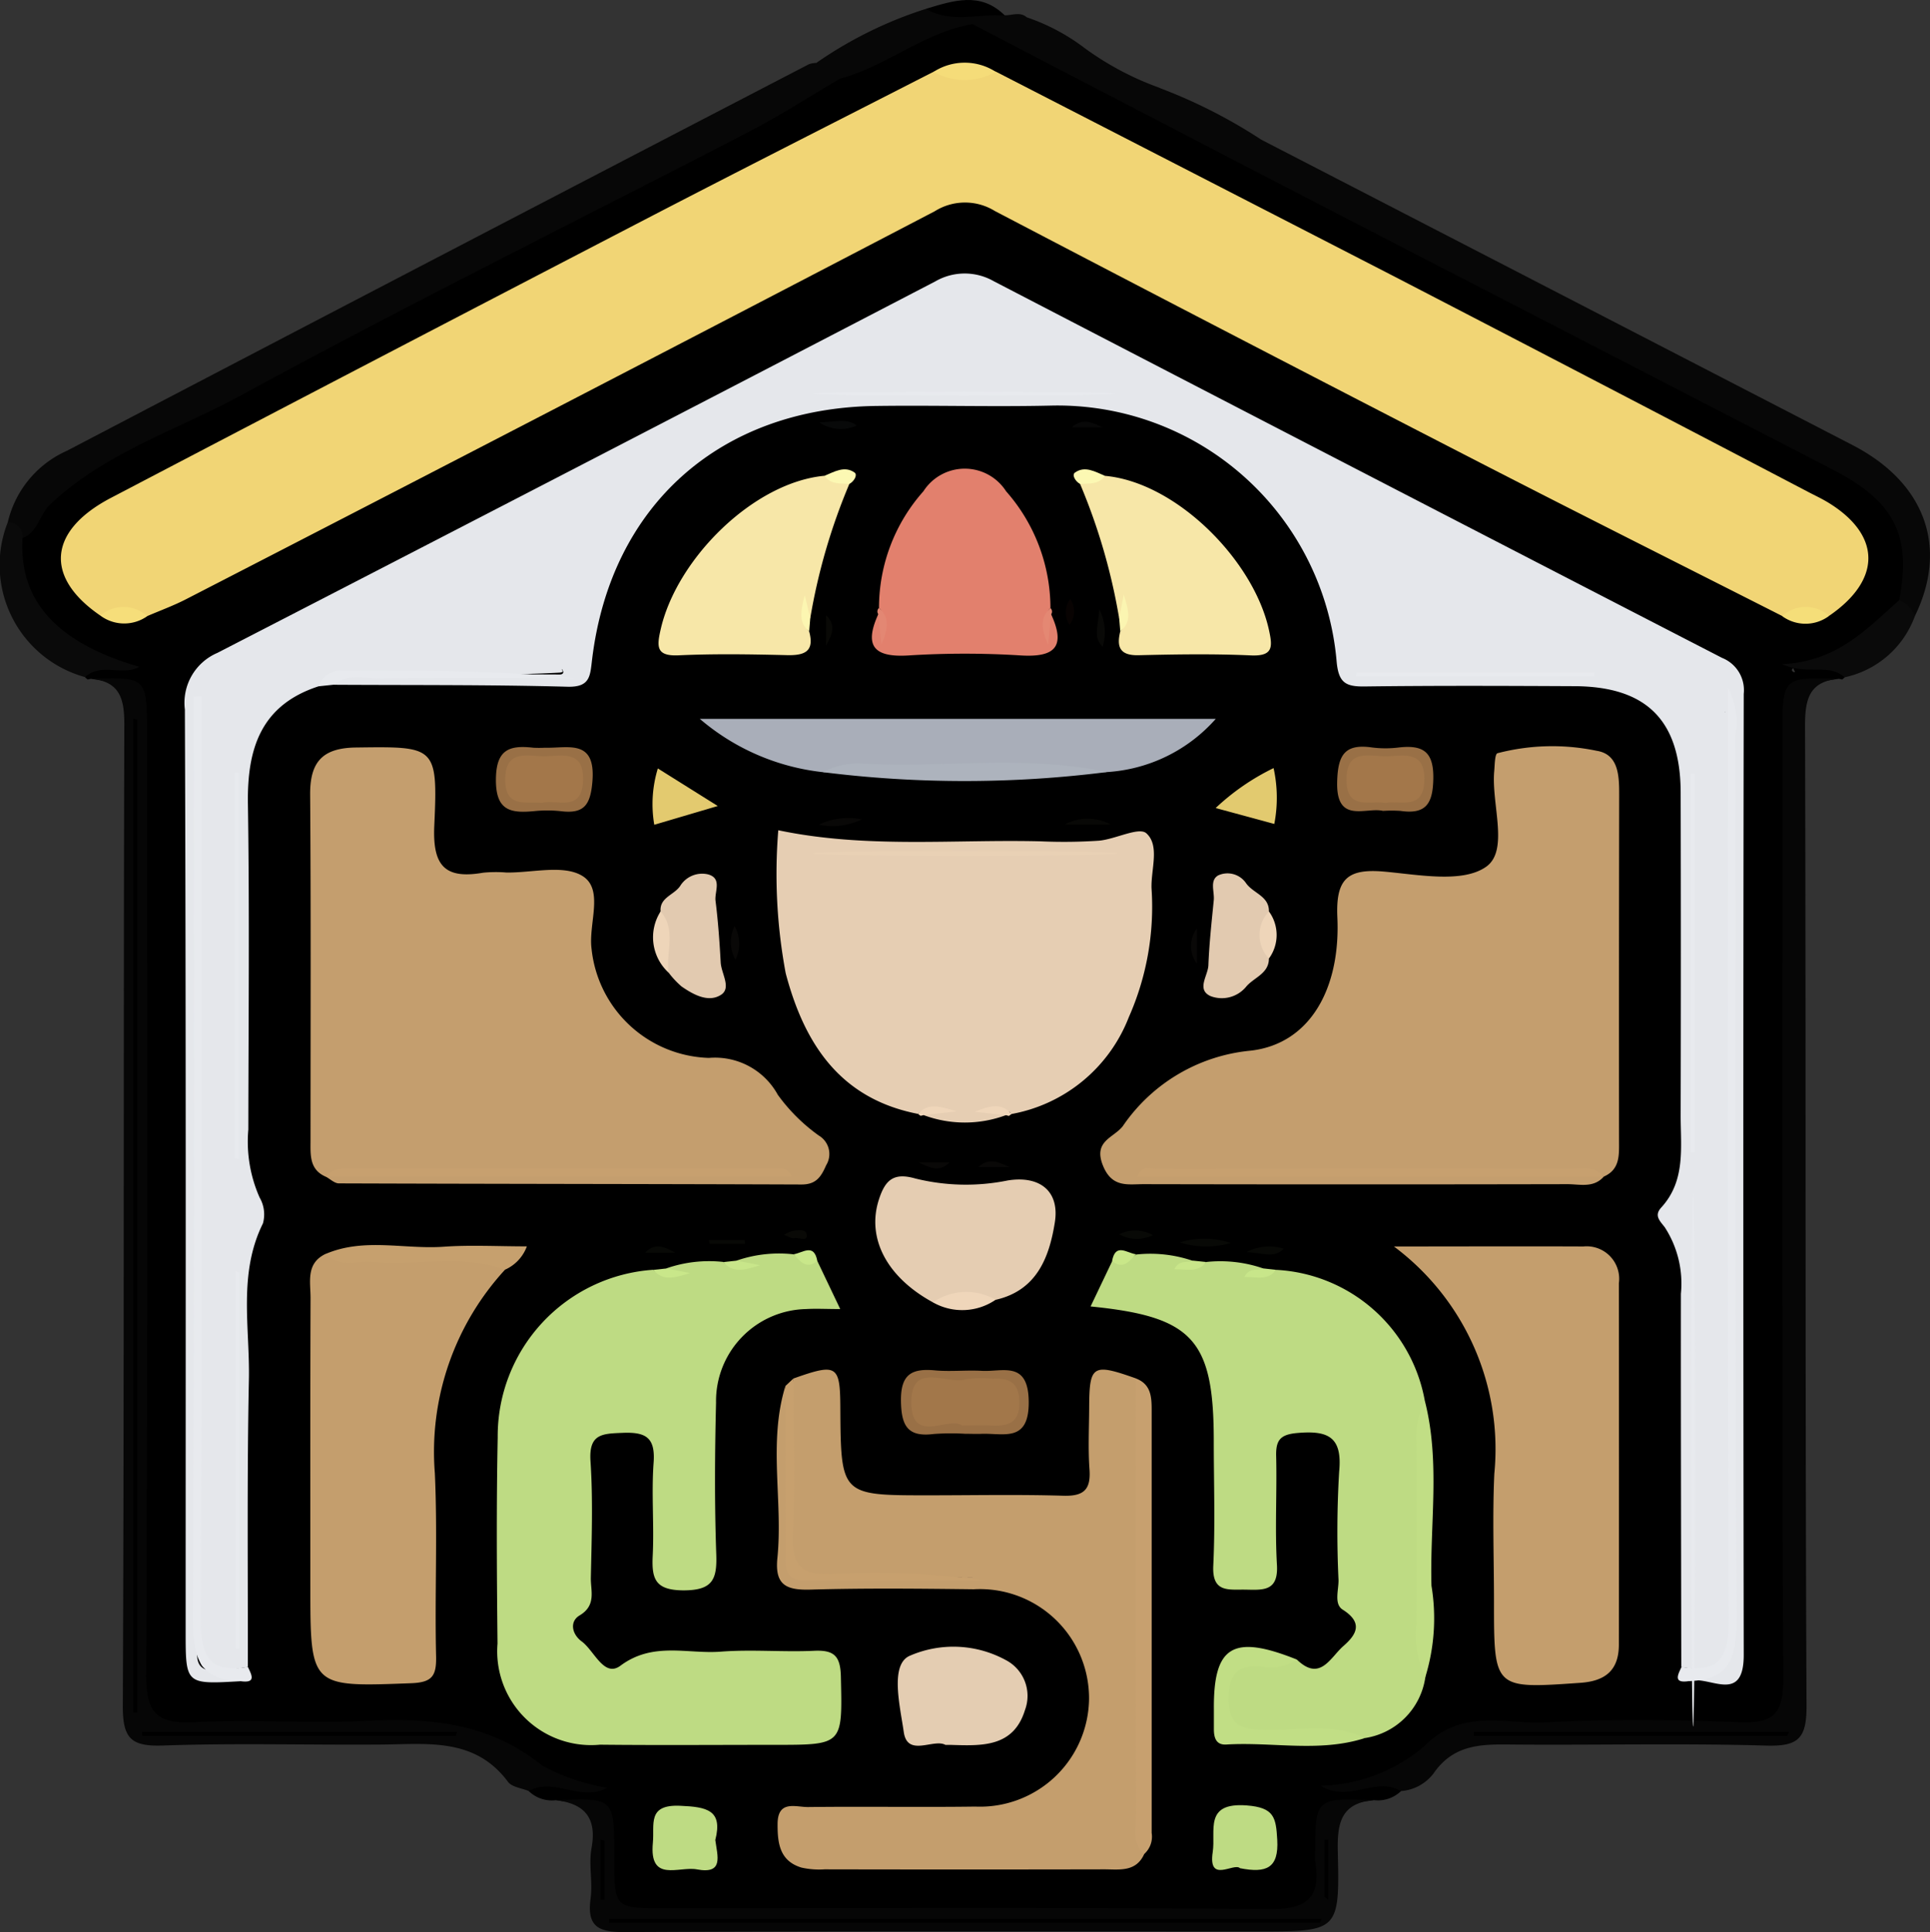 <svg xmlns="http://www.w3.org/2000/svg" width="74.675" height="74.771" viewBox="0 0 74.675 74.771">
  <rect x="0" y="0" width="74.675" height="74.771" fill="#333333" stroke="none"/>
  <g id="Grupo_844309" data-name="Grupo 844309" transform="translate(-3580.081 931.893)">
    <path id="Trazado_581117" data-name="Trazado 581117" d="M3603.066-860.593a1.287,1.287,0,0,1-1.051-.354c.451-1.171,1.21.154,1.581-.271a5.4,5.4,0,0,1-2.678-1.071,4.328,4.328,0,0,0-3.347-.929c-2.807,0-5.613.013-8.42,0-2.077-.012-2.324-.254-2.327-2.354q-.015-17.366,0-34.733c0-.551,0-1.1,0-1.654-.014-1.768-.014-1.768-1.748-2.031l-.126.028-.1-.082c.4-1.239,1.285-.067,1.692-.406-3.082-.509-4.48-2.06-4.331-4.97a6.019,6.019,0,0,1,3.129-3.1c8.438-4.307,16.771-8.813,25.23-13.078,1.164-.587,2.245-1.326,3.429-1.878,1.717-.666,3.181-1.961,5.124-2.072a36.7,36.7,0,0,1,6.653,3.126c5.637,3.058,11.379,5.916,17.05,8.908,3.19,1.682,6.35,3.429,9.606,4.987a6.637,6.637,0,0,1,1.5.99c1.773,1.542,2.036,2.569,1.2,4.767a5.077,5.077,0,0,1-4.195,2.373c-.159.111.157.236.039.073-.049-.068-.015-.143.077-.121.623.153,1.459-.681,1.881.4l-.1.082-.128-.028c-1.731.265-1.743.265-1.744,2.032q-.01,17.358,0,34.717c0,.5,0,1,0,1.5-.016,2.308-.208,2.513-2.461,2.522-2.855.011-5.711.02-8.567-.006a4.134,4.134,0,0,0-2.8.792,6.96,6.96,0,0,1-3.18,1.244c.61.171,1.341-.814,1.813.242a1.286,1.286,0,0,1-1.05.353c-1.8.241-1.8.241-1.83,2.11-.039,2.314-.2,2.5-2.487,2.5q-11.5.013-23,0c-2.284,0-2.451-.184-2.489-2.5C3604.864-860.354,3604.864-860.354,3603.066-860.593Z" transform="translate(-1.477 -1.635)"/>
    <path id="Trazado_581118" data-name="Trazado 581118" d="M3740.753-907.4c.478-2.507-.177-3.815-2.547-5.041q-9.138-4.724-18.28-9.44-7.521-3.895-15.031-7.814c.328-.438.808-.317,1.249-.34.287.008.588-.15.854.08.435.931,1.347.951,2.171,1.141a11.453,11.453,0,0,0,2.951,1.581,7.62,7.62,0,0,0,3.986,2.031q11.429,5.9,22.854,11.807c2.818,1.464,3.69,3.963,2.4,6.609C3740.994-906.829,3740.892-907.132,3740.753-907.4Z" transform="translate(-87.188 -1.267)" fill="#070707"/>
    <path id="Trazado_581119" data-name="Trazado 581119" d="M3613.279-923.285c-1.156.68-2.285,1.414-3.474,2.031-6.565,3.406-13.2,6.682-19.692,10.22-2.478,1.351-5.252,2.213-7.389,4.216-.439.412-.477,1.089-1.079,1.311-.3-.1-.422-.365-.573-.6a4.033,4.033,0,0,1,2.3-2.778q14.339-7.5,28.7-14.955a.983.983,0,0,1,.292-.05C3612.844-923.958,3613.3-923.974,3613.279-923.285Z" transform="translate(-0.692 -5.568)" fill="#070707"/>
    <path id="Trazado_581120" data-name="Trazado 581120" d="M3752.679-801.76c-.981-.588-2.014.479-3.1-.209a6.4,6.4,0,0,0,3.98-1.5c1.5-1.525,3.136-.869,4.708-.951,2.5-.13,5.015-.107,7.518-.005,1.322.054,1.7-.335,1.692-1.675-.052-12.183-.031-24.367-.031-36.55,0-2.216,0-2.216,2.175-2.154-1.12.107-1.3.763-1.3,1.8.038,12.651,0,25.3.058,37.952.005,1.283-.338,1.567-1.567,1.532-3.21-.093-6.425-.016-9.638-.039-1.211-.008-2.384-.093-3.215,1.1A1.735,1.735,0,0,1,3752.679-801.76Z" transform="translate(-118.4 -60.822)" fill="#060606"/>
    <path id="Trazado_581121" data-name="Trazado 581121" d="M3591.736-844.805c2.177-.064,2.177-.064,2.177,2.151,0,12.134.025,24.267-.032,36.4-.007,1.455.4,1.9,1.844,1.828,2.25-.118,4.516.059,6.766-.056,2.445-.125,4.7.119,6.712,1.734a8,8,0,0,0,2.514.859c-1.025.574-2.056-.433-3.037.129-.271-.115-.646-.152-.8-.355-1.283-1.725-3.118-1.459-4.905-1.445-2.811.022-5.625-.062-8.433.037-1.23.043-1.573-.25-1.567-1.532.055-12.651.02-25.3.058-37.953C3593.04-844.046,3592.854-844.7,3591.736-844.805Z" transform="translate(-8.142 -60.822)" fill="#060606"/>
    <path id="Trazado_581122" data-name="Trazado 581122" d="M3651.428-700.871c2.258-.1,2.258-.1,2.26,2.2,0,1.978,0,1.98,1.921,1.98,7.809,0,15.618-.039,23.426.034,1.485.014,2-.46,1.771-1.865a.906.906,0,0,1,0-.15c0-2.295,0-2.295,2.261-2.2-1.272.112-1.412.9-1.385,2,.075,3.078.026,3.079-3.08,3.079-8.17,0-16.341-.02-24.511.025-1.031.005-1.466-.215-1.32-1.3.086-.64-.079-1.318.036-1.949C3653.021-700.185,3652.543-700.739,3651.428-700.871Z" transform="translate(-49.839 -161.357)" fill="#060606"/>
    <path id="Trazado_581123" data-name="Trazado 581123" d="M3580.38-864.838a.547.547,0,0,1,.573.6c-.146,2.351,1.206,4.03,4.521,4.99-.674.37-1.5-.178-2.1.4A4.5,4.5,0,0,1,3580.38-864.838Z" transform="translate(0 -46.841)" fill="#0a0a0a"/>
    <path id="Trazado_581124" data-name="Trazado 581124" d="M3685.782-928.111l-.918-.609a15.842,15.842,0,0,1,4.236-2.089c1.018.1,2.072-.239,3.055.258l0-.008c-.323.457-.811.308-1.249.34C3689.036-929.907,3687.582-928.589,3685.782-928.111Z" transform="translate(-73.195 -0.741)" fill="#070707"/>
    <path id="Trazado_581125" data-name="Trazado 581125" d="M3813.332-854.843a1.052,1.052,0,0,1,.606.613,3.714,3.714,0,0,1-2.721,2.37c-.611-.562-1.427-.068-2.42-.509C3810.937-852.469,3812.083-853.739,3813.332-854.843Z" transform="translate(-159.767 -53.822)" fill="#0a0a0a"/>
    <path id="Trazado_581126" data-name="Trazado 581126" d="M3732.852-918.6c-1.32.321-3.828-.957-3.986-2.031A20.155,20.155,0,0,1,3732.852-918.6Z" transform="translate(-103.932 -7.863)" fill="#070707"/>
    <path id="Trazado_581127" data-name="Trazado 581127" d="M3713.221-928.524c-1.006.607-1.677-.253-2.429-.614-.311-.149.216-.316.258-.526A7.847,7.847,0,0,1,3713.221-928.524Z" transform="translate(-91.238 -1.557)" fill="#070707"/>
    <path id="Trazado_581128" data-name="Trazado 581128" d="M3701.97-931.293c-1.019-.077-2.078.321-3.055-.258C3699.966-931.863,3701.023-932.235,3701.97-931.293Z" transform="translate(-83.01 0)"/>
    <path id="Trazado_581129" data-name="Trazado 581129" d="M3609-880.818c-2.224.725-2.763,2.4-2.731,4.541.064,4.2.022,8.407.016,12.61a5.34,5.34,0,0,0,.437,2.631,1.3,1.3,0,0,1,.129,1c-.97,1.957-.5,4.036-.544,6.059-.076,3.7-.034,7.4-.042,11.107-1.935.309-1.937.309-1.938-1.583q0-17.083,0-34.166a3.308,3.308,0,0,1,.032-1.14c-.206.191-.034.593-.035.931q-.018,16.481-.01,32.962c0,.8.04,1.608-.008,2.408-.08,1.348,1.485.22,1.663,1.141-2.109.121-2.109.121-2.109-1.916,0-11.9.017-23.792-.03-35.688a2.1,2.1,0,0,1,1.257-2.191q13.9-7.16,27.774-14.374a2.272,2.272,0,0,1,2.271-.007q14.078,7.307,28.177,14.575a1.342,1.342,0,0,1,.836,1.392q-.031,18.6,0,37.194c0,1.953-1.379.751-2.117,1.016.011-.049.02-.141.032-.141,1.926-.042,1.629-1.41,1.628-2.656q-.018-16.782-.006-33.564c0-.378-.019-.755-.014-.8-.1-.526-.381-.29-.2-.366.079-.032.107,0,.136.068a2.9,2.9,0,0,1,.059,1.159q.011,17.083.005,34.166c0,1.89,0,1.89-1.939,1.581-.007-4.814-.02-9.628-.015-14.442a4,4,0,0,0-.624-2.574c-.187-.245-.425-.449-.136-.764.955-1.044.748-2.336.751-3.576q.015-6.244,0-12.488c-.008-2.788-1.323-4.1-4.111-4.111-2.708-.013-5.417-.024-8.125.011-.73.009-1-.147-1.075-.96a10.838,10.838,0,0,0-11.06-9.909c-2.255.051-4.514-.017-6.77.014-5.978.082-10.244,3.8-10.976,9.794-.08.652-.065,1.1-.97,1.071-3.006-.081-6.015-.058-9.022-.076.093-.655.615-.385.944-.388,2.628-.022,5.256-.02,7.807-.009.277-.022-.016-.326.091-.156.029.045-.009.077-.113.083-2.5.136-5,.033-7.5.055A2.4,2.4,0,0,0,3609-880.818Z" transform="translate(-16.596 -24.515)" fill="#e5e7eb"/>
    <path id="Trazado_581130" data-name="Trazado 581130" d="M3589.424-901.69c-2.172-1.485-2.023-3.284.412-4.558q10.305-5.393,20.627-10.753c3.725-1.933,7.47-3.828,11.207-5.74.8-.023,1.6-.029,2.4,0q7.668,3.94,15.333,7.884,8.063,4.173,16.106,8.385c.267.139.54.266.795.424,2.031,1.258,2.034,2.975.012,4.364-.6,0-1.21-.016-1.815.012-3.882-1.969-7.774-3.92-11.646-5.911q-9.425-4.849-18.818-9.762a2.2,2.2,0,0,0-2.33.007q-14.463,7.546-28.967,15.013c-.484.25-1,.437-1.5.653A17.682,17.682,0,0,0,3589.424-901.69Z" transform="translate(-5.459 -6.38)" fill="#f1d575"/>
    <path id="Trazado_581131" data-name="Trazado 581131" d="M3740.777-819.435c-.4.451-.931.29-1.411.291q-8.194.017-16.388,0c-.625,0-1.233.147-1.582-.727-.38-.953.424-1.062.775-1.524a6.754,6.754,0,0,1,4.947-2.916c2.279-.261,3.476-2.386,3.351-5.15-.067-1.487.378-1.906,1.816-1.778,1.334.119,3.032.455,3.942-.19.894-.633.194-2.425.311-3.7.022-.242.021-.659.127-.692a8.394,8.394,0,0,1,3.831-.095c.851.131.878.958.877,1.693q-.012,6.69-.006,13.381c0,.547.053,1.128-.594,1.407-.459-.312-.976-.159-1.464-.16-4.867-.013-9.735,0-14.6-.014a5.612,5.612,0,0,1-1.227.014c.438,0,1.133,0,1.829,0q7,0,14,.007A2.574,2.574,0,0,1,3740.777-819.435Z" transform="translate(-98.643 -66.924)" fill="#c49e6e"/>
    <path id="Trazado_581132" data-name="Trazado 581132" d="M3620.492-819.344c-.649-.278-.593-.86-.593-1.407,0-4.461.018-8.921-.015-13.382-.009-1.265.479-1.806,1.773-1.822,3.073-.039,3.173-.072,3.031,3.017-.072,1.561.406,2.085,1.89,1.828a4.973,4.973,0,0,1,.9-.007c1,.014,2.22-.318,2.947.137.835.522.222,1.845.347,2.811a4.71,4.71,0,0,0,4.54,4.226,2.771,2.771,0,0,1,2.667,1.428,6.9,6.9,0,0,0,1.588,1.578.828.828,0,0,1,.282,1.148c-.2.459-.395.748-.96.745-5.964-.022-11.928-.022-17.892-.043-.17,0-.34-.171-.511-.262a.9.9,0,0,1,.416-.151c5.719-.017,11.438,0,17.158-.013q-7.977,0-15.954.007A2.748,2.748,0,0,0,3620.492-819.344Z" transform="translate(-27.803 -67.011)" fill="#c49e6e"/>
    <path id="Trazado_581133" data-name="Trazado 581133" d="M3653.116-770.68a5.032,5.032,0,0,1,2.208-.247c.269.228.622.153.924.258l.887,1.861c-.54,0-.932-.023-1.32,0a3.561,3.561,0,0,0-3.485,3.617c-.048,1.955-.061,3.915.008,5.869.036.985-.143,1.4-1.273,1.4-1.079-.007-1.23-.431-1.186-1.328.06-1.2-.053-2.412.035-3.61.071-.966-.287-1.194-1.188-1.158-.792.032-1.324.029-1.254,1.094.1,1.5.045,3.009.014,4.513-.011.5.223,1.066-.434,1.458-.4.238-.3.729.081,1.008.489.361.863,1.412,1.5.937,1.261-.938,2.589-.443,3.879-.542,1.2-.093,2.409.022,3.61-.034.776-.036,1.02.2,1.038,1,.058,2.641.1,2.64-2.547,2.64-2.257,0-4.515.018-6.772-.006a3.631,3.631,0,0,1-3.966-3.912c-.028-2.659-.046-5.319.007-7.977a6.454,6.454,0,0,1,6.019-6.489c.287.279.67.066.986.193-.139-.124-.4-.017-.48-.247a5.028,5.028,0,0,1,2.206-.249c.287.281.67.067.987.195C3653.459-770.557,3653.2-770.449,3653.116-770.68Z" transform="translate(-44.544 -112.427)" fill="#bedb83"/>
    <path id="Trazado_581134" data-name="Trazado 581134" d="M3685.286-814.338c-3.014-.584-4.4-2.715-5.12-5.443a20.881,20.881,0,0,1-.287-5.534c3.4.713,6.784.346,10.156.429a20.275,20.275,0,0,0,2.249-.025c.638-.055,1.549-.545,1.837-.286.528.476.173,1.4.2,2.132a10.554,10.554,0,0,1-.88,4.986,6.018,6.018,0,0,1-4.541,3.746c-.191-.062.077-.019-.107-.092a5.055,5.055,0,0,0-.664-.083c.184.079.437-.017.56.218a4.572,4.572,0,0,1-3.184,0c.124-.231.375-.133.557-.216C3685.806-814.439,3685.508-814.562,3685.286-814.338Z" transform="translate(-69.685 -74.449)" fill="#e6ceb3"/>
    <path id="Trazado_581135" data-name="Trazado 581135" d="M3680.407-755.722c1.686-.6,1.809-.522,1.818,1.119.021,3.4.021,3.4,3.392,3.4,1.746,0,3.494-.036,5.239.016.794.023,1.066-.24,1.009-1.024s-.016-1.6-.012-2.394c.008-1.641.132-1.717,1.818-1.119a3.541,3.541,0,0,1,.293,2.045c.019,5.45-.019,10.9.022,16.35-.317.717-.968.6-1.552.6q-5.41.011-10.82,0a3.142,3.142,0,0,1-.893-.068c-.835-.253-.928-.93-.924-1.68,0-.954.708-.657,1.183-.663,2.154-.026,4.308.011,6.462-.018a4.221,4.221,0,0,0,4.406-4.16,4.223,4.223,0,0,0-4.466-4.249c-2.1-.025-4.209-.047-6.311.013-.932.026-1.387-.17-1.282-1.218.224-2.215-.366-4.472.313-6.669a33.131,33.131,0,0,1,.125,5.988c-.01,1.095.236,1.512,1.408,1.452,1.941-.1,3.891-.029,5.838-.03-1.981-.006-3.964-.047-5.943.013-.964.029-1.355-.235-1.282-1.263C3680.4-751.421,3680.077-753.579,3680.407-755.722Z" transform="translate(-69.63 -122.824)" fill="#c49e6d"/>
    <path id="Trazado_581136" data-name="Trazado 581136" d="M3724.524-770.631a5.093,5.093,0,0,1,2.209.249c-.084.234-.344.125-.485.248.317-.125.7.087.987-.193a6.166,6.166,0,0,1,5.75,5.07c-.03,3.567-.06,7.134.019,10.7a2.782,2.782,0,0,1-2.351,2.351c-1.341-.051-2.684-.086-4.024-.036-1.074.04-1.51-.364-1.525-1.474-.015-1.177.432-1.658,1.587-1.551.445.041.9-.014,1.345.023.9.87,1.29-.083,1.8-.527s.771-.9-.029-1.407c-.342-.217-.157-.748-.161-1.137a39.441,39.441,0,0,1,.024-4.2c.133-1.355-.432-1.6-1.606-1.5-.669.056-.847.271-.831.9.034,1.4-.051,2.808.03,4.206.06,1.034-.536.969-1.22.957-.655-.011-1.295.13-1.243-.932.077-1.6.019-3.2.019-4.807,0-3.933-.8-4.824-4.766-5.22l.834-1.749c.3-.105.658-.029.926-.26a5.076,5.076,0,0,1,2.209.248c-.084.233-.344.125-.484.248C3723.854-770.562,3724.239-770.347,3724.524-770.631Z" transform="translate(-97.775 -112.425)" fill="#bedb83"/>
    <path id="Trazado_581137" data-name="Trazado 581137" d="M3758.988-771.9c2.753,0,5.043-.01,7.332,0a1.258,1.258,0,0,1,1.372,1.426q.007,6.989,0,13.977c0,.988-.511,1.415-1.488,1.483-3.345.233-3.344.25-3.344-3.136,0-1.653-.063-3.309.013-4.959A9.784,9.784,0,0,0,3758.988-771.9Z" transform="translate(-124.974 -111.757)" fill="#c49e6d"/>
    <path id="Trazado_581138" data-name="Trazado 581138" d="M3627.424-770.335a10.414,10.414,0,0,0-2.715,7.874c.109,2.355-.008,4.719.048,7.078.018.767-.147,1.02-.965,1.05-3.9.146-3.9.174-3.9-3.765,0-3.716-.006-7.431.008-11.146,0-.623-.189-1.344.594-1.708,1.794.044,3.588,0,5.383.026C3626.456-770.918,3627.115-771.067,3627.424-770.335Z" transform="translate(-27.803 -112.423)" fill="#c49e6d"/>
    <path id="Trazado_581139" data-name="Trazado 581139" d="M3692.26-866.335a6.787,6.787,0,0,1,1.718-4.515,1.9,1.9,0,0,1,3.2,0,6.85,6.85,0,0,1,1.716,4.516.456.456,0,0,0-.134.231c-.041.179.008.366-.049.544.1-.167-.007-.412.209-.532.573,1.249.155,1.676-1.18,1.593a34.639,34.639,0,0,0-4.326,0c-1.341.085-1.748-.352-1.18-1.6.22.12.114.368.212.536C3692.363-865.812,3692.5-866.119,3692.26-866.335Z" transform="translate(-78.169 -42.031)" fill="#e2806d"/>
    <path id="Trazado_581140" data-name="Trazado 581140" d="M3674.669-837.548a8.781,8.781,0,0,1-4.769-2.063h19.963a6.118,6.118,0,0,1-4.216,2.059C3681.988-837.57,3678.328-837.6,3674.669-837.548Z" transform="translate(-62.742 -64.463)" fill="#a9aeb9"/>
    <path id="Trazado_581141" data-name="Trazado 581141" d="M3671.981-870.505a23.259,23.259,0,0,0-1.512,5.2c-.223-.084-.122-.335-.242-.473.124.315-.091.7.2.98.214.777-.174.935-.861.918-1.4-.034-2.8-.057-4.191.007-.859.039-.847-.325-.7-.976.609-2.747,3.6-5.724,6.352-5.973C3671.315-870.632,3671.757-870.894,3671.981-870.505Z" transform="translate(-59.038 -42.66)" fill="#f7e7a8"/>
    <path id="Trazado_581142" data-name="Trazado 581142" d="M3720.223-865.3a23.268,23.268,0,0,0-1.511-5.2c.225-.39.667-.128.958-.318,2.756.245,5.76,3.268,6.349,5.969.14.642.171,1.019-.7.98-1.444-.065-2.895-.042-4.342-.007-.721.017-.862-.311-.713-.917.3-.28.066-.669.228-1.014C3720.346-865.642,3720.449-865.388,3720.223-865.3Z" transform="translate(-96.839 -42.661)" fill="#f7e7a8"/>
    <path id="Trazado_581143" data-name="Trazado 581143" d="M3694.653-776.009c-1.806-.984-2.569-2.5-2.093-3.976.242-.751.561-1.058,1.4-.82a8.126,8.126,0,0,0,3.583.079c1.237-.2,2.019.407,1.825,1.624-.216,1.356-.7,2.632-2.287,2.994C3696.269-776.073,3695.459-776.09,3694.653-776.009Z" transform="translate(-78.474 -105.485)" fill="#e5cdb2"/>
    <path id="Trazado_581144" data-name="Trazado 581144" d="M3697.152-716.712c-.453-.259-1.472.491-1.614-.5s-.536-2.572.206-2.938a4.232,4.232,0,0,1,3.736.151,1.564,1.564,0,0,1,.749,1.935c-.44,1.433-1.64,1.388-2.813,1.353C3697.366-716.713,3697.316-716.712,3697.152-716.712Z" transform="translate(-80.489 -147.656)" fill="#e4cdb2"/>
    <path id="Trazado_581145" data-name="Trazado 581145" d="M3795.567-805.716c1.46.25,1.832-.376,1.824-1.811-.057-11.394-.032-22.789-.032-34.183v-1.9a2.835,2.835,0,0,1,.292,1.826c.011,11.344-.017,22.689.04,34.033.007,1.444-.071,2.531-1.831,2.584C3795.236-805.067,3795.416-805.4,3795.567-805.716Z" transform="translate(-150.423 -61.672)" fill="#e8eaee"/>
    <path id="Trazado_581146" data-name="Trazado 581146" d="M3606.686-804.43c-1.756-.054-1.841-1.134-1.833-2.581.057-11.345.031-22.689.031-34.034v-1.488l.3-.023v1.427c0,11.445.026,22.89-.032,34.335-.007,1.434.361,2.063,1.823,1.812C3607.123-804.671,3607.311-804.338,3606.686-804.43Z" transform="translate(-17.303 -62.405)" fill="#e8eaee"/>
    <path id="Trazado_581147" data-name="Trazado 581147" d="M3726.143-736.534c-.506-.436-.309-1.026-.31-1.553q-.018-8.421-.005-16.842c.588.226.6.738.6,1.243q0,8.17,0,16.341A.9.9,0,0,1,3726.143-736.534Z" transform="translate(-101.787 -123.616)" fill="#c7a06f"/>
    <path id="Trazado_581148" data-name="Trazado 581148" d="M3737.074-816.506c0,.592-.6.737-.89,1.1a1.22,1.22,0,0,1-1.372.351c-.549-.256-.095-.79-.079-1.192.032-.841.126-1.681.208-2.52.032-.328-.168-.763.171-.958a.868.868,0,0,1,1.072.293c.271.4.9.5.891,1.1C3737.045-817.723,3737.046-817.115,3737.074-816.506Z" transform="translate(-107.897 -78.292)" fill="#e2cab0"/>
    <path id="Trazado_581149" data-name="Trazado 581149" d="M3664.859-818.282c-.048-.56.555-.639.779-1.021a1,1,0,0,1,1.062-.414c.55.154.241.671.285,1.023.1.792.156,1.591.2,2.388.024.428.427.985.007,1.252-.484.307-1.062-.007-1.522-.327a3.364,3.364,0,0,1-.495-.529A5.5,5.5,0,0,1,3664.859-818.282Z" transform="translate(-59.219 -78.338)" fill="#e2cab0"/>
    <path id="Trazado_581150" data-name="Trazado 581150" d="M3739.085-719.985a1.8,1.8,0,0,1-1.295.278c-.936-.1-1.341.205-1.345,1.239,0,1.1.546,1.172,1.407,1.2,1.285.036,2.613-.309,3.85.326-1.76.559-3.566.136-5.348.245-.4.024-.481-.268-.481-.6q0-.375,0-.751C3735.851-720.518,3736.61-720.975,3739.085-719.985Z" transform="translate(-108.825 -147.686)" fill="#c1de85"/>
    <path id="Trazado_581151" data-name="Trazado 581151" d="M3685.72-833.612a2.843,2.843,0,0,1,1.588-.33c3.128.162,6.279-.348,9.39.326A43.888,43.888,0,0,1,3685.72-833.612Z" transform="translate(-73.793 -68.399)" fill="#adb3bd"/>
    <path id="Trazado_581152" data-name="Trazado 581152" d="M3762.2-741.367a3.747,3.747,0,0,1-.347-2.042c.007-2.355.01-4.71,0-7.065a3.043,3.043,0,0,1,.331-1.594c.606,2.365.189,4.771.257,7.156A7.729,7.729,0,0,1,3762.2-741.367Z" transform="translate(-126.974 -125.616)" fill="#c1de85"/>
    <path id="Trazado_581153" data-name="Trazado 581153" d="M3666.257-698.769c.083.624.338,1.336-.715,1.136-.687-.131-1.851.535-1.7-1.031.067-.71-.229-1.485,1.051-1.43C3665.929-700.05,3666.556-699.931,3666.257-698.769Z" transform="translate(-58.5 -161.919)" fill="#bedb83"/>
    <path id="Trazado_581154" data-name="Trazado 581154" d="M3736.732-697.725c-.236-.232-1.244.615-1.055-.629.124-.821-.352-1.928,1.318-1.8,1.065.082,1.129.47,1.178,1.332C3738.234-697.731,3737.759-697.524,3736.732-697.725Z" transform="translate(-108.673 -161.872)" fill="#bedb83"/>
    <path id="Trazado_581155" data-name="Trazado 581155" d="M3628.845-771.119c-1.674-.611-3.41-.148-5.11-.3-.612-.056-1.291.242-1.817-.315,1.484-.63,3.036-.166,4.554-.274,1.029-.073,2.068-.014,3.218-.014A1.582,1.582,0,0,1,3628.845-771.119Z" transform="translate(-29.224 -111.639)" fill="#c6a06e"/>
    <path id="Trazado_581156" data-name="Trazado 581156" d="M3681.192-754.93c0,2,.059,4.012-.018,6.013-.044,1.148.256,1.619,1.5,1.556a31.024,31.024,0,0,1,5.987.259c-2.352,0-4.705.015-7.057-.008-.851-.008-.7-.7-.7-1.222-.016-2.1-.012-4.21-.015-6.314Z" transform="translate(-70.415 -123.616)" fill="#c7a06e"/>
    <path id="Trazado_581157" data-name="Trazado 581157" d="M3698.2-753.569a9.449,9.449,0,0,0-1.2.008c-.992.127-1.258-.288-1.274-1.26-.018-1.057.417-1.287,1.331-1.2.595.053,1.2-.017,1.8.017.8.045,1.788-.407,1.812,1.17.025,1.65-1,1.222-1.869,1.269C3698.6-753.56,3698.4-753.569,3698.2-753.569Z" transform="translate(-80.785 -122.84)" fill="#997046"/>
    <path id="Trazado_581158" data-name="Trazado 581158" d="M3645.631-835.982c.889.027,1.967-.357,1.834,1.3-.075.924-.326,1.267-1.225,1.156a4.92,4.92,0,0,0-1.047,0c-.909.084-1.469-.028-1.462-1.224.006-1.172.527-1.338,1.452-1.231A4.272,4.272,0,0,0,3645.631-835.982Z" transform="translate(-44.462 -66.976)" fill="#997046"/>
    <path id="Trazado_581159" data-name="Trazado 581159" d="M3753.473-833.552c-.662-.156-1.816.522-1.774-1.121.026-1.031.282-1.487,1.346-1.334a4.152,4.152,0,0,0,1.046,0c.915-.1,1.345.148,1.328,1.2-.015.969-.279,1.4-1.27,1.255A5.258,5.258,0,0,0,3753.473-833.552Z" transform="translate(-119.881 -66.961)" fill="#997046"/>
    <path id="Trazado_581160" data-name="Trazado 581160" d="M3620.964-845.215a.952.952,0,0,1,.939-.615c2.987,0,5.974,0,8.963.295-2.522,0-5.045-.013-7.567.01-.58.005-1.207-.2-1.73.246Z" transform="translate(-28.559 -60.119)" fill="#e8eaee"/>
    <path id="Trazado_581161" data-name="Trazado 581161" d="M3738.347-833.294a5.339,5.339,0,0,1,.028,2.161l-2.269-.616A8.988,8.988,0,0,1,3738.347-833.294Z" transform="translate(-108.989 -68.875)" fill="#e2ca6f"/>
    <path id="Trazado_581162" data-name="Trazado 581162" d="M3663.915-831.07a4.733,4.733,0,0,1,.138-2.18l2.319,1.454Z" transform="translate(-58.519 -68.906)" fill="#e3ca6f"/>
    <path id="Trazado_581163" data-name="Trazado 581163" d="M3699.824-765.644a2.263,2.263,0,0,1,2.424-.1A2.287,2.287,0,0,1,3699.824-765.644Z" transform="translate(-83.645 -115.85)" fill="#efd6ba"/>
    <path id="Trazado_581164" data-name="Trazado 581164" d="M3664.188-814.889c.628.721.187,1.585.316,2.373A1.857,1.857,0,0,1,3664.188-814.889Z" transform="translate(-58.548 -81.732)" fill="#eed5b9"/>
    <path id="Trazado_581165" data-name="Trazado 581165" d="M3702.326-923.5a2.435,2.435,0,0,1-2.4,0A2.219,2.219,0,0,1,3702.326-923.5Z" transform="translate(-83.719 -5.615)" fill="#f5dc79"/>
    <path id="Trazado_581166" data-name="Trazado 581166" d="M3742.105-813.07a1.33,1.33,0,0,1,0-1.824A1.541,1.541,0,0,1,3742.105-813.07Z" transform="translate(-112.928 -81.729)" fill="#eed5b9"/>
    <path id="Trazado_581167" data-name="Trazado 581167" d="M3808.826-853.62a1.351,1.351,0,0,1,1.815-.012A1.527,1.527,0,0,1,3808.826-853.62Z" transform="translate(-159.787 -54.428)" fill="#f5de79"/>
    <path id="Trazado_581168" data-name="Trazado 581168" d="M3592.965-853.641a1.365,1.365,0,0,1,1.813.022A1.546,1.546,0,0,1,3592.965-853.641Z" transform="translate(-9 -54.429)" fill="#f6de7a"/>
    <path id="Trazado_581169" data-name="Trazado 581169" d="M3719.089-871.4c-.237.352-.614.286-.958.318-.185-.1-.33-.351-.2-.442C3718.317-871.8,3718.711-871.556,3719.089-871.4Z" transform="translate(-96.258 -42.081)" fill="#fcf8b3"/>
    <path id="Trazado_581170" data-name="Trazado 581170" d="M3733.492-772.712a3.4,3.4,0,0,1-1.969-.023A3.223,3.223,0,0,1,3733.492-772.712Z" transform="translate(-105.789 -111.078)" fill="#080906"/>
    <path id="Trazado_581171" data-name="Trazado 581171" d="M3671.052-772.7h1.39l.013.143h-1.37Z" transform="translate(-63.547 -111.201)" fill="#080906"/>
    <path id="Trazado_581172" data-name="Trazado 581172" d="M3686.872-871.084c-.343-.032-.72.034-.957-.318.378-.154.772-.4,1.16-.124C3687.2-871.434,3687.057-871.185,3686.872-871.084Z" transform="translate(-73.929 -42.08)" fill="#fcf8b3"/>
    <path id="Trazado_581173" data-name="Trazado 581173" d="M3718.507-826.555h-1.776A1.876,1.876,0,0,1,3718.507-826.555Z" transform="translate(-95.455 -73.431)" fill="#080806"/>
    <path id="Trazado_581174" data-name="Trazado 581174" d="M3674.058-811.724a1.393,1.393,0,0,1-.033-1.3A1.389,1.389,0,0,1,3674.058-811.724Z" transform="translate(-65.521 -83.031)" fill="#090807"/>
    <path id="Trazado_581175" data-name="Trazado 581175" d="M3733.181-812.7v1.363A1.137,1.137,0,0,1,3733.181-812.7Z" transform="translate(-106.79 -83.264)" fill="#090807"/>
    <path id="Trazado_581176" data-name="Trazado 581176" d="M3697.973-782.688h1.2C3698.771-782.277,3698.384-782.491,3697.973-782.688Z" transform="translate(-82.352 -104.226)" fill="#090807"/>
    <path id="Trazado_581177" data-name="Trazado 581177" d="M3686.1-851.722V-852.9C3686.522-852.5,3686.3-852.106,3686.1-851.722Z" transform="translate(-74.056 -55.182)" fill="#090906"/>
    <path id="Trazado_581178" data-name="Trazado 581178" d="M3718.842-877.542h-1.207C3718.1-877.963,3718.506-877.674,3718.842-877.542Z" transform="translate(-96.087 -37.812)" fill="#080808"/>
    <path id="Trazado_581179" data-name="Trazado 581179" d="M3685.237-877.8c.687-.027,1.071-.162,1.447.121A1.475,1.475,0,0,1,3685.237-877.8Z" transform="translate(-73.456 -37.748)" fill="#080909"/>
    <path id="Trazado_581180" data-name="Trazado 581180" d="M3720.95-853.668a1.9,1.9,0,0,1,.132,1.443C3720.7-852.6,3720.915-852.988,3720.95-853.668Z" transform="translate(-98.338 -54.643)" fill="#090907"/>
    <path id="Trazado_581181" data-name="Trazado 581181" d="M3740.066-771.663a1.886,1.886,0,0,1,1.441-.131C3741.132-771.413,3740.744-771.628,3740.066-771.663Z" transform="translate(-111.756 -111.775)" fill="#080906"/>
    <path id="Trazado_581182" data-name="Trazado 581182" d="M3664.049-771.637h-1.175C3663.271-772.062,3663.664-771.841,3664.049-771.637Z" transform="translate(-57.834 -111.776)" fill="#080906"/>
    <path id="Trazado_581183" data-name="Trazado 581183" d="M3686.842-826.787a2.6,2.6,0,0,1-1.656.205A2.6,2.6,0,0,1,3686.842-826.787Z" transform="translate(-73.42 -73.396)" fill="#090807"/>
    <path id="Trazado_581184" data-name="Trazado 581184" d="M3706.849-782.595h-1.206C3706.109-783.016,3706.513-782.727,3706.849-782.595Z" transform="translate(-87.71 -104.137)" fill="#090807"/>
    <path id="Trazado_581185" data-name="Trazado 581185" d="M3725.028-773.749a1.389,1.389,0,0,1-1.3-.033A1.387,1.387,0,0,1,3725.028-773.749Z" transform="translate(-100.34 -110.345)" fill="#080906"/>
    <path id="Trazado_581186" data-name="Trazado 581186" d="M3697.91-789.572c.355-.41.766-.328,1.484-.1l-1.265.145-.12.029Z" transform="translate(-82.308 -99.214)" fill="#efd6ba"/>
    <path id="Trazado_581187" data-name="Trazado 581187" d="M3706.384-789.541l-1.213-.131c.658-.269,1.061-.335,1.425.087l-.1.074Z" transform="translate(-87.38 -99.197)" fill="#efd6ba"/>
    <path id="Trazado_581188" data-name="Trazado 581188" d="M3680.715-773.792c.324-.229.812-.226.857-.074.116.39-.285.161-.455.2C3681.012-773.638,3680.877-773.736,3680.715-773.792Z" transform="translate(-70.296 -110.313)" fill="#090906"/>
    <path id="Trazado_581189" data-name="Trazado 581189" d="M3732.038-770.013c-.32.433-.748.271-1.229.281.194-.4.52-.219.727-.333Z" transform="translate(-105.289 -113.043)" fill="#c9e68a"/>
    <path id="Trazado_581190" data-name="Trazado 581190" d="M3714.233-853.6c-.032.321-.065.642-.118,1.174-.286-.658-.3-1.064.092-1.417A.184.184,0,0,1,3714.233-853.6Z" transform="translate(-93.482 -54.518)" fill="#e48873"/>
    <path id="Trazado_581191" data-name="Trazado 581191" d="M3723.726-854.64l.175-.916c.212.658.3,1.067-.133,1.422Z" transform="translate(-100.341 -53.324)" fill="#fbf5b1"/>
    <path id="Trazado_581192" data-name="Trazado 581192" d="M3717.039-854.988a.855.855,0,0,1-.028.993A.841.841,0,0,1,3717.039-854.988Z" transform="translate(-95.547 -53.721)" fill="#080302"/>
    <path id="Trazado_581193" data-name="Trazado 581193" d="M3683.233-854.085c-.4-.323-.345-.732-.17-1.4l.212.893Q3683.254-854.338,3683.233-854.085Z" transform="translate(-71.844 -53.374)" fill="#fcf6b1"/>
    <path id="Trazado_581194" data-name="Trazado 581194" d="M3673.424-770.061l.917.176c-.656.21-1.063.3-1.421-.123Z" transform="translate(-64.851 -113.046)" fill="#c8e68a"/>
    <path id="Trazado_581195" data-name="Trazado 581195" d="M3664.432-769.06l.913.177c-.653.21-1.06.3-1.418-.123Z" transform="translate(-58.569 -113.745)" fill="#c9e78a"/>
    <path id="Trazado_581196" data-name="Trazado 581196" d="M3723.744-771.251c-.259.264-.493.616-.926.26C3722.95-771.709,3723.4-771.29,3723.744-771.251Z" transform="translate(-99.708 -112.105)" fill="#c9e789"/>
    <path id="Trazado_581197" data-name="Trazado 581197" d="M3682.84-770.989c-.431.356-.665,0-.924-.258C3682.26-771.288,3682.708-771.7,3682.84-770.989Z" transform="translate(-71.136 -112.108)" fill="#c9e78a"/>
    <path id="Trazado_581198" data-name="Trazado 581198" d="M3741.032-769.012c-.321.431-.748.269-1.229.278.194-.4.52-.218.727-.333Z" transform="translate(-111.572 -113.741)" fill="#c8e68a"/>
    <path id="Trazado_581199" data-name="Trazado 581199" d="M3692.757-853.848c.392.353.378.759.092,1.418-.054-.536-.086-.856-.119-1.177A.18.18,0,0,1,3692.757-853.848Z" transform="translate(-78.666 -54.518)" fill="#e38773"/>
    <path id="Trazado_581200" data-name="Trazado 581200" d="M3781.356-709.415h-12.132v-.149h12.2Z" transform="translate(-132.123 -155.305)"/>
    <path id="Trazado_581201" data-name="Trazado 581201" d="M3597.337-839.614v38.421h-.15v-38.465Z" transform="translate(-11.949 -64.429)"/>
    <path id="Trazado_581202" data-name="Trazado 581202" d="M3610.46-709.412h-12.132v-.148h12.189Z" transform="translate(-12.746 -155.308)"/>
    <path id="Trazado_581203" data-name="Trazado 581203" d="M3685.783-685.428h-27.5v-.15h27.563Z" transform="translate(-54.629 -172.061)"/>
    <path id="Trazado_581204" data-name="Trazado 581204" d="M3750.062-693.516v-2.2h.149v2.325Z" transform="translate(-118.738 -164.978)"/>
    <path id="Trazado_581205" data-name="Trazado 581205" d="M3657.314-695.7v2.288l-.149,0v-2.322Z" transform="translate(-53.846 -164.966)"/>
    <path id="Trazado_581206" data-name="Trazado 581206" d="M3610.223-817.8v-14.929h.15v14.964Z" transform="translate(-21.055 -69.268)" fill="#e8eaee"/>
    <ellipse id="Elipse_7328" data-name="Elipse 7328" cx="0.077" cy="10.332" rx="0.077" ry="10.332" transform="translate(3645.514 -885.735)" fill="#e8eaee"/>
    <path id="Trazado_581207" data-name="Trazado 581207" d="M3797.258-832.594v14.662h-.15v-14.658Z" transform="translate(-151.602 -69.364)" fill="#e8eaee"/>
    <path id="Trazado_581208" data-name="Trazado 581208" d="M3610.46-768.664v14.542h-.15v-14.608Z" transform="translate(-21.116 -113.976)" fill="#e8eaee"/>
    <path id="Trazado_581209" data-name="Trazado 581209" d="M3754.111-845.569h9.191l0,.15h-9.239Z" transform="translate(-121.532 -60.301)" fill="#e8eaee"/>
    <ellipse id="Elipse_7329" data-name="Elipse 7329" cx="5.86" cy="0.078" rx="5.86" ry="0.078" transform="translate(3611.517 -916.74)" fill="#e8eaee"/>
    <path id="Trazado_581210" data-name="Trazado 581210" d="M3744.079-781.614h-18.057c.193-.464.51-.3.733-.3q8.032-.017,16.064-.005c.437,0,.916-.11,1.253.311Z" transform="translate(-101.945 -104.746)" fill="#c7a06f"/>
    <path id="Trazado_581211" data-name="Trazado 581211" d="M3621.888-781.572c.29-.375.708-.315,1.1-.315q8.257,0,16.516,0c.141,0,.281.056.417.307h-18.042Z" transform="translate(-29.199 -104.783)" fill="#c7a06f"/>
    <ellipse id="Elipse_7330" data-name="Elipse 7330" cx="5.891" cy="0.1" rx="5.891" ry="0.1" transform="translate(3611.533 -898.963)" fill="#e9d1b5"/>
    <path id="Trazado_581212" data-name="Trazado 581212" d="M3699.012-753.209c-.556-.355-1.931.726-1.966-.846-.037-1.672,1.377-.71,2.127-.944a4.449,4.449,0,0,1,1.039-.018c.66-.036,1.018.185,1.015.923,0,.765-.417.918-1.05.888C3699.83-753.223,3699.481-753.209,3699.012-753.209Z" transform="translate(-81.704 -123.521)" fill="#a2774a"/>
    <path id="Trazado_581213" data-name="Trazado 581213" d="M3646.35-833.078c-.652-.053-1.4.193-1.421-.86-.022-1.269.9-.924,1.569-.943.651-.018,1.475-.233,1.443.916C3647.906-832.675,3646.925-833.232,3646.35-833.078Z" transform="translate(-45.299 -67.746)" fill="#a3774a"/>
    <path id="Trazado_581214" data-name="Trazado 581214" d="M3754.386-833.078c-.617-.1-1.488.292-1.5-.88-.017-1.273.92-.9,1.583-.925s1.462-.214,1.43.93C3755.862-832.781,3755-833.183,3754.386-833.078Z" transform="translate(-120.707 -67.743)" fill="#a3774a"/>
  </g>
</svg>
